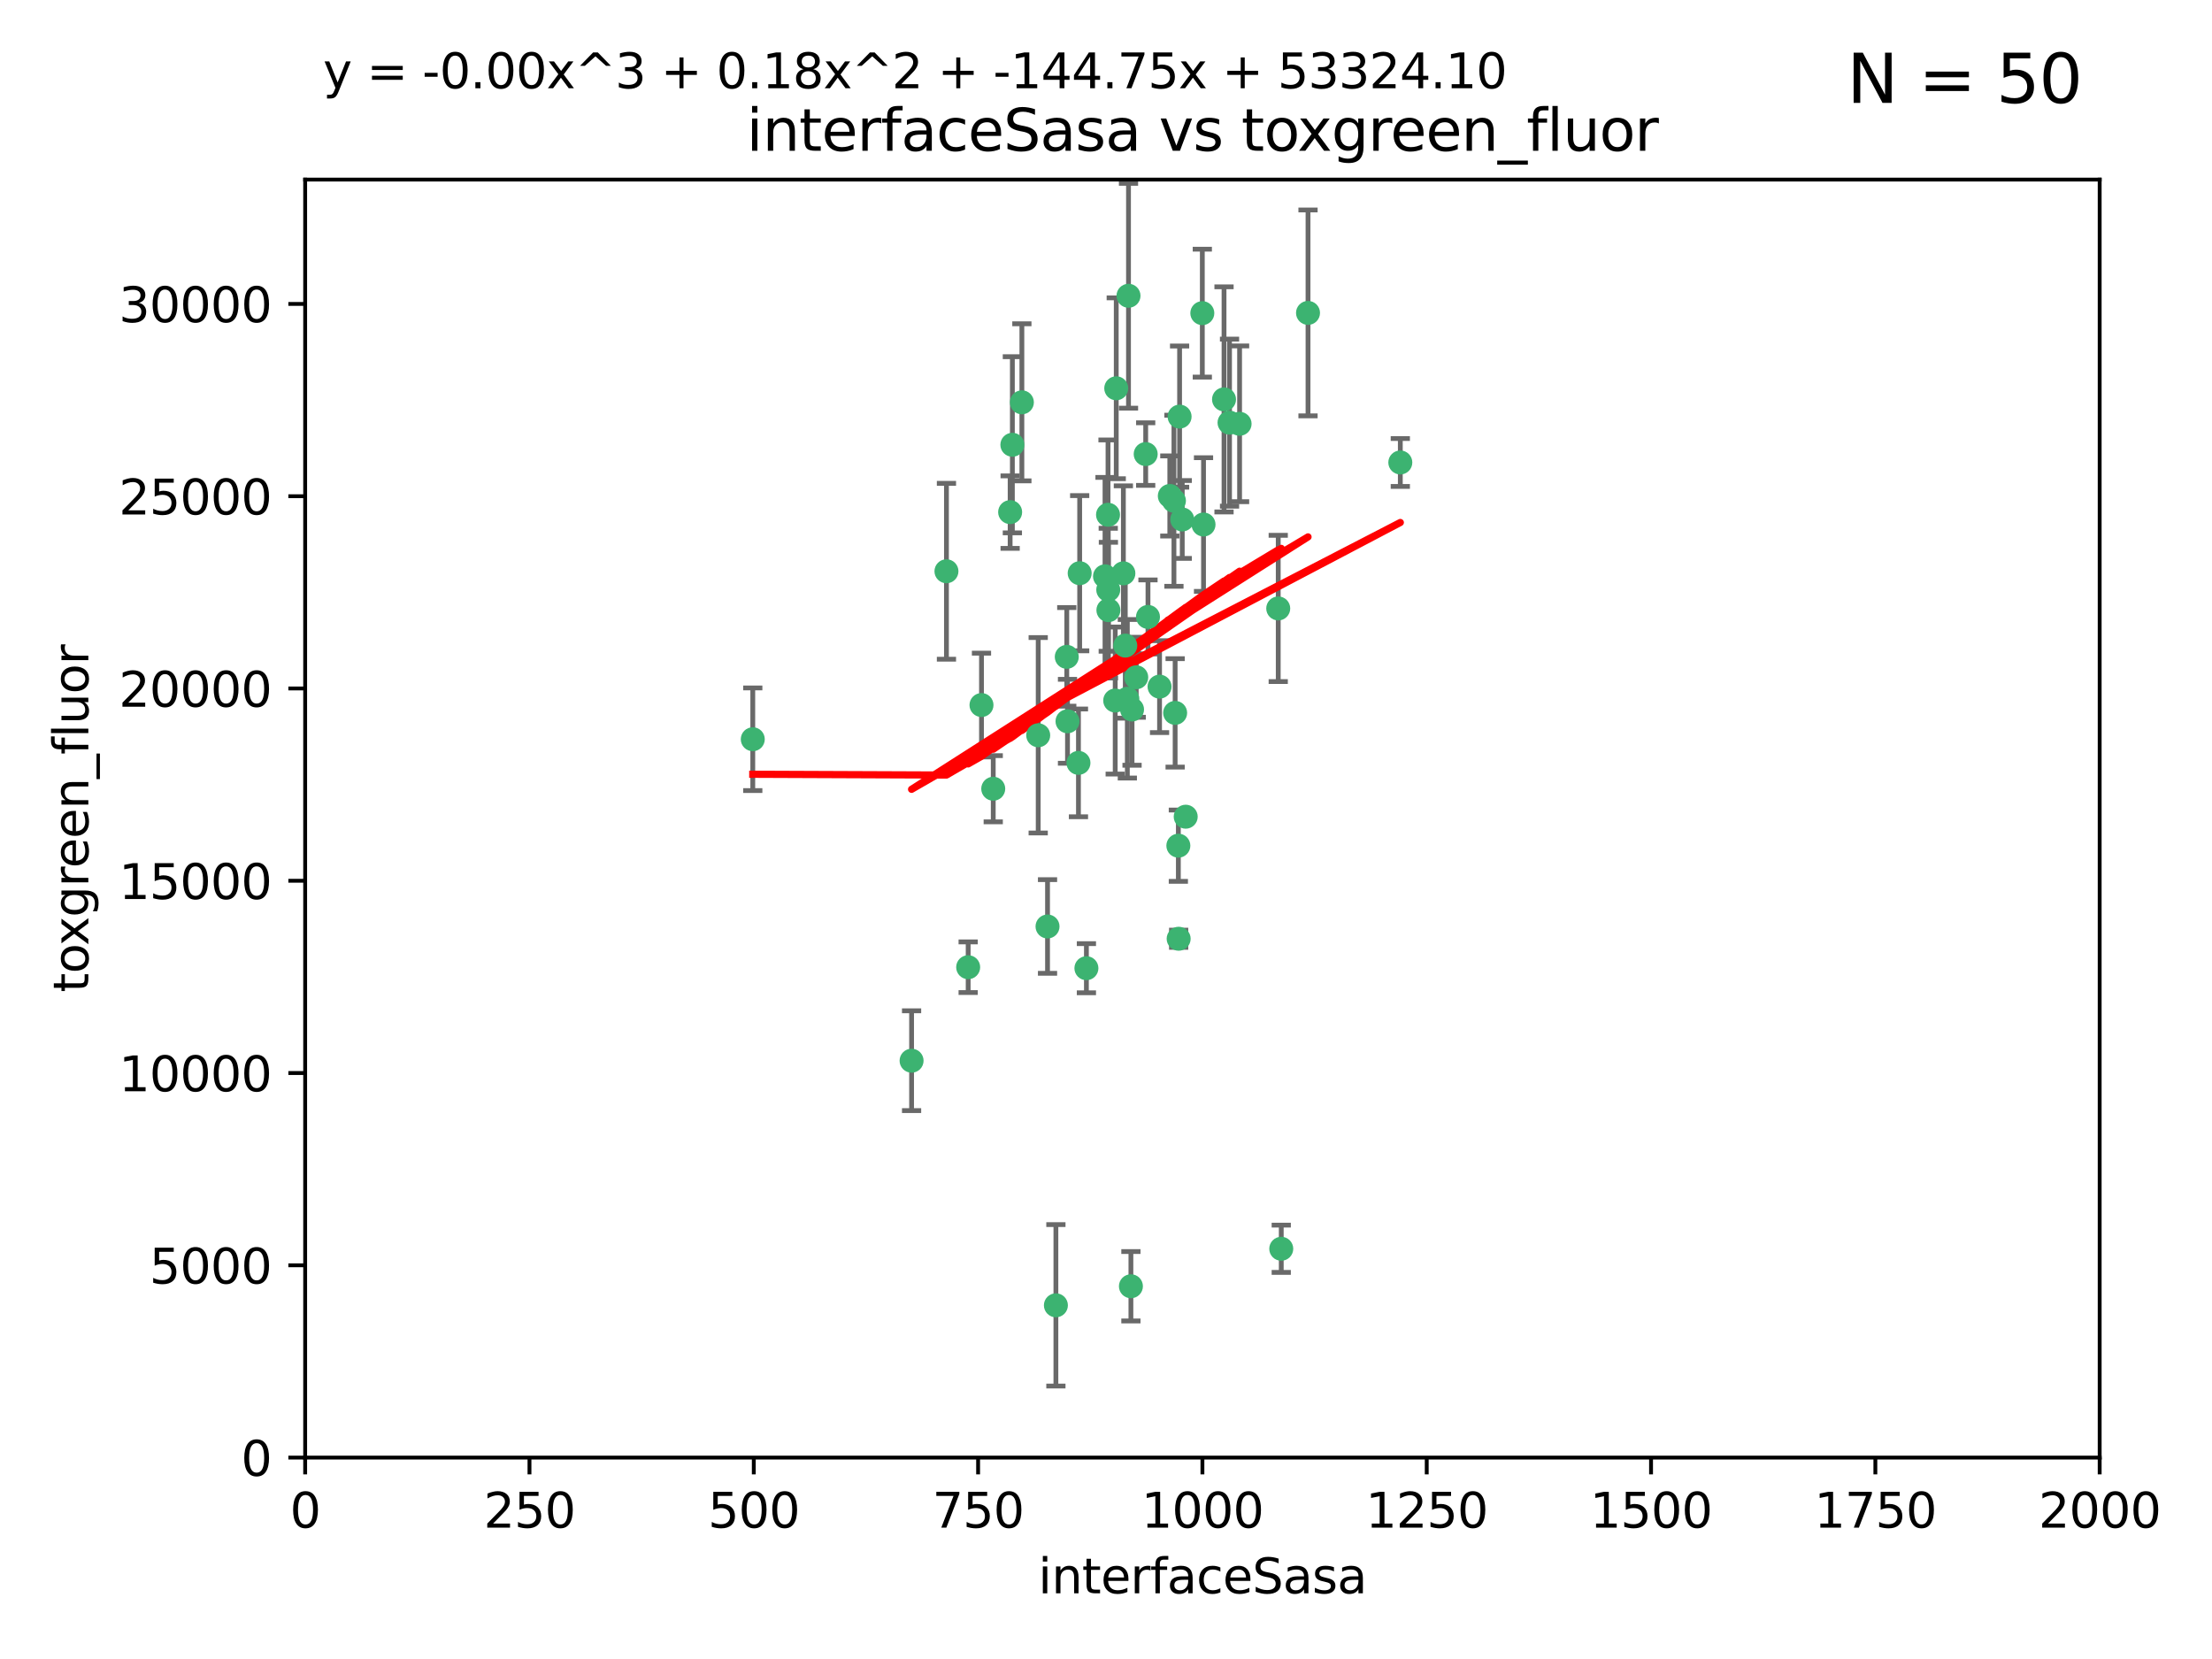 <?xml version="1.0" encoding="utf-8" standalone="no"?>
<!DOCTYPE svg PUBLIC "-//W3C//DTD SVG 1.1//EN"
  "http://www.w3.org/Graphics/SVG/1.1/DTD/svg11.dtd">
<svg xmlns:xlink="http://www.w3.org/1999/xlink" width="460.8pt" height="345.6pt" viewBox="0 0 460.8 345.6" xmlns="http://www.w3.org/2000/svg" version="1.1">
 <defs>
  <style type="text/css">*{stroke-linejoin: round; stroke-linecap: butt}</style>
 </defs>
 <g id="figure_1">
  <g id="patch_1">
   <path d="M 0 345.6 
L 460.8 345.6 
L 460.8 0 
L 0 0 
z
" style="fill: #ffffff"/>
  </g>
  <g id="axes_1">
   <g id="patch_2">
    <path d="M 63.571 303.64 
L 437.4 303.64 
L 437.4 37.411 
L 63.571 37.411 
z
" style="fill: #ffffff"/>
   </g>
   <g id="PathCollection_1">
    <defs>
     <path id="m8d2fd40082" d="M 0 1.118 
C 0.297 1.118 0.581 1 0.791 0.791 
C 1 0.581 1.118 0.297 1.118 0 
C 1.118 -0.297 1 -0.581 0.791 -0.791 
C 0.581 -1 0.297 -1.118 0 -1.118 
C -0.297 -1.118 -0.581 -1 -0.791 -0.791 
C -1 -0.581 -1.118 -0.297 -1.118 0 
C -1.118 0.297 -1 0.581 -0.791 0.791 
C -0.581 1 -0.297 1.118 0 1.118 
z
" style="stroke: #3cb371"/>
    </defs>
    <g clip-path="url(#paa246c1e38)">
     <use xlink:href="#m8d2fd40082" x="243.693" y="103.319" style="fill: #3cb371; stroke: #3cb371"/>
     <use xlink:href="#m8d2fd40082" x="272.484" y="65.184" style="fill: #3cb371; stroke: #3cb371"/>
     <use xlink:href="#m8d2fd40082" x="234.418" y="134.491" style="fill: #3cb371; stroke: #3cb371"/>
     <use xlink:href="#m8d2fd40082" x="266.28" y="126.749" style="fill: #3cb371; stroke: #3cb371"/>
     <use xlink:href="#m8d2fd40082" x="250.716" y="109.268" style="fill: #3cb371; stroke: #3cb371"/>
     <use xlink:href="#m8d2fd40082" x="254.987" y="83.201" style="fill: #3cb371; stroke: #3cb371"/>
     <use xlink:href="#m8d2fd40082" x="212.875" y="83.811" style="fill: #3cb371; stroke: #3cb371"/>
     <use xlink:href="#m8d2fd40082" x="258.229" y="88.286" style="fill: #3cb371; stroke: #3cb371"/>
     <use xlink:href="#m8d2fd40082" x="241.557" y="143.039" style="fill: #3cb371; stroke: #3cb371"/>
     <use xlink:href="#m8d2fd40082" x="230.869" y="122.859" style="fill: #3cb371; stroke: #3cb371"/>
     <use xlink:href="#m8d2fd40082" x="230.194" y="120.054" style="fill: #3cb371; stroke: #3cb371"/>
     <use xlink:href="#m8d2fd40082" x="246.284" y="108.214" style="fill: #3cb371; stroke: #3cb371"/>
     <use xlink:href="#m8d2fd40082" x="244.553" y="104.315" style="fill: #3cb371; stroke: #3cb371"/>
     <use xlink:href="#m8d2fd40082" x="235.088" y="61.614" style="fill: #3cb371; stroke: #3cb371"/>
     <use xlink:href="#m8d2fd40082" x="232.318" y="145.935" style="fill: #3cb371; stroke: #3cb371"/>
     <use xlink:href="#m8d2fd40082" x="256.134" y="88.045" style="fill: #3cb371; stroke: #3cb371"/>
     <use xlink:href="#m8d2fd40082" x="232.534" y="80.887" style="fill: #3cb371; stroke: #3cb371"/>
     <use xlink:href="#m8d2fd40082" x="234.02" y="119.44" style="fill: #3cb371; stroke: #3cb371"/>
     <use xlink:href="#m8d2fd40082" x="238.669" y="94.593" style="fill: #3cb371; stroke: #3cb371"/>
     <use xlink:href="#m8d2fd40082" x="210.43" y="106.684" style="fill: #3cb371; stroke: #3cb371"/>
     <use xlink:href="#m8d2fd40082" x="226.319" y="201.695" style="fill: #3cb371; stroke: #3cb371"/>
     <use xlink:href="#m8d2fd40082" x="245.731" y="86.787" style="fill: #3cb371; stroke: #3cb371"/>
     <use xlink:href="#m8d2fd40082" x="266.908" y="260.14" style="fill: #3cb371; stroke: #3cb371"/>
     <use xlink:href="#m8d2fd40082" x="222.381" y="150.259" style="fill: #3cb371; stroke: #3cb371"/>
     <use xlink:href="#m8d2fd40082" x="291.711" y="96.341" style="fill: #3cb371; stroke: #3cb371"/>
     <use xlink:href="#m8d2fd40082" x="224.916" y="119.409" style="fill: #3cb371; stroke: #3cb371"/>
     <use xlink:href="#m8d2fd40082" x="250.465" y="65.233" style="fill: #3cb371; stroke: #3cb371"/>
     <use xlink:href="#m8d2fd40082" x="204.462" y="146.874" style="fill: #3cb371; stroke: #3cb371"/>
     <use xlink:href="#m8d2fd40082" x="201.688" y="201.487" style="fill: #3cb371; stroke: #3cb371"/>
     <use xlink:href="#m8d2fd40082" x="222.228" y="136.835" style="fill: #3cb371; stroke: #3cb371"/>
     <use xlink:href="#m8d2fd40082" x="230.822" y="107.234" style="fill: #3cb371; stroke: #3cb371"/>
     <use xlink:href="#m8d2fd40082" x="224.662" y="158.921" style="fill: #3cb371; stroke: #3cb371"/>
     <use xlink:href="#m8d2fd40082" x="236.699" y="141.091" style="fill: #3cb371; stroke: #3cb371"/>
     <use xlink:href="#m8d2fd40082" x="230.901" y="127.107" style="fill: #3cb371; stroke: #3cb371"/>
     <use xlink:href="#m8d2fd40082" x="245.473" y="176.169" style="fill: #3cb371; stroke: #3cb371"/>
     <use xlink:href="#m8d2fd40082" x="206.91" y="164.309" style="fill: #3cb371; stroke: #3cb371"/>
     <use xlink:href="#m8d2fd40082" x="218.219" y="193.002" style="fill: #3cb371; stroke: #3cb371"/>
     <use xlink:href="#m8d2fd40082" x="235.59" y="267.951" style="fill: #3cb371; stroke: #3cb371"/>
     <use xlink:href="#m8d2fd40082" x="239.146" y="128.518" style="fill: #3cb371; stroke: #3cb371"/>
     <use xlink:href="#m8d2fd40082" x="244.803" y="148.507" style="fill: #3cb371; stroke: #3cb371"/>
     <use xlink:href="#m8d2fd40082" x="216.278" y="153.171" style="fill: #3cb371; stroke: #3cb371"/>
     <use xlink:href="#m8d2fd40082" x="245.536" y="195.558" style="fill: #3cb371; stroke: #3cb371"/>
     <use xlink:href="#m8d2fd40082" x="235.826" y="147.801" style="fill: #3cb371; stroke: #3cb371"/>
     <use xlink:href="#m8d2fd40082" x="247.005" y="170.133" style="fill: #3cb371; stroke: #3cb371"/>
     <use xlink:href="#m8d2fd40082" x="219.963" y="271.92" style="fill: #3cb371; stroke: #3cb371"/>
     <use xlink:href="#m8d2fd40082" x="189.899" y="220.964" style="fill: #3cb371; stroke: #3cb371"/>
     <use xlink:href="#m8d2fd40082" x="234.846" y="145.567" style="fill: #3cb371; stroke: #3cb371"/>
     <use xlink:href="#m8d2fd40082" x="210.895" y="92.655" style="fill: #3cb371; stroke: #3cb371"/>
     <use xlink:href="#m8d2fd40082" x="197.163" y="119.004" style="fill: #3cb371; stroke: #3cb371"/>
     <use xlink:href="#m8d2fd40082" x="156.817" y="153.996" style="fill: #3cb371; stroke: #3cb371"/>
    </g>
   </g>
   <g id="matplotlib.axis_1">
    <g id="xtick_1">
     <g id="line2d_1">
      <defs>
       <path id="m9f3595d1e2" d="M 0 0 
L 0 3.5 
" style="stroke: #000000; stroke-width: 0.8"/>
      </defs>
      <g>
       <use xlink:href="#m9f3595d1e2" x="63.571" y="303.64" style="stroke: #000000; stroke-width: 0.8"/>
      </g>
     </g>
     <g id="text_1">
      <!-- 0 -->
      <g transform="translate(60.39 318.238)scale(0.1 -0.1)">
       <defs>
        <path id="DejaVuSans-30" d="M 2034 4250 
Q 1547 4250 1301 3770 
Q 1056 3291 1056 2328 
Q 1056 1369 1301 889 
Q 1547 409 2034 409 
Q 2525 409 2770 889 
Q 3016 1369 3016 2328 
Q 3016 3291 2770 3770 
Q 2525 4250 2034 4250 
z
M 2034 4750 
Q 2819 4750 3233 4129 
Q 3647 3509 3647 2328 
Q 3647 1150 3233 529 
Q 2819 -91 2034 -91 
Q 1250 -91 836 529 
Q 422 1150 422 2328 
Q 422 3509 836 4129 
Q 1250 4750 2034 4750 
z
" transform="scale(0.016)"/>
       </defs>
       <use xlink:href="#DejaVuSans-30"/>
      </g>
     </g>
    </g>
    <g id="xtick_2">
     <g id="line2d_2">
      <g>
       <use xlink:href="#m9f3595d1e2" x="110.3" y="303.64" style="stroke: #000000; stroke-width: 0.8"/>
      </g>
     </g>
     <g id="text_2">
      <!-- 250 -->
      <g transform="translate(100.756 318.238)scale(0.1 -0.1)">
       <defs>
        <path id="DejaVuSans-32" d="M 1228 531 
L 3431 531 
L 3431 0 
L 469 0 
L 469 531 
Q 828 903 1448 1529 
Q 2069 2156 2228 2338 
Q 2531 2678 2651 2914 
Q 2772 3150 2772 3378 
Q 2772 3750 2511 3984 
Q 2250 4219 1831 4219 
Q 1534 4219 1204 4116 
Q 875 4013 500 3803 
L 500 4441 
Q 881 4594 1212 4672 
Q 1544 4750 1819 4750 
Q 2544 4750 2975 4387 
Q 3406 4025 3406 3419 
Q 3406 3131 3298 2873 
Q 3191 2616 2906 2266 
Q 2828 2175 2409 1742 
Q 1991 1309 1228 531 
z
" transform="scale(0.016)"/>
        <path id="DejaVuSans-35" d="M 691 4666 
L 3169 4666 
L 3169 4134 
L 1269 4134 
L 1269 2991 
Q 1406 3038 1543 3061 
Q 1681 3084 1819 3084 
Q 2600 3084 3056 2656 
Q 3513 2228 3513 1497 
Q 3513 744 3044 326 
Q 2575 -91 1722 -91 
Q 1428 -91 1123 -41 
Q 819 9 494 109 
L 494 744 
Q 775 591 1075 516 
Q 1375 441 1709 441 
Q 2250 441 2565 725 
Q 2881 1009 2881 1497 
Q 2881 1984 2565 2268 
Q 2250 2553 1709 2553 
Q 1456 2553 1204 2497 
Q 953 2441 691 2322 
L 691 4666 
z
" transform="scale(0.016)"/>
       </defs>
       <use xlink:href="#DejaVuSans-32"/>
       <use xlink:href="#DejaVuSans-35" x="63.623"/>
       <use xlink:href="#DejaVuSans-30" x="127.246"/>
      </g>
     </g>
    </g>
    <g id="xtick_3">
     <g id="line2d_3">
      <g>
       <use xlink:href="#m9f3595d1e2" x="157.028" y="303.64" style="stroke: #000000; stroke-width: 0.8"/>
      </g>
     </g>
     <g id="text_3">
      <!-- 500 -->
      <g transform="translate(147.485 318.238)scale(0.1 -0.1)">
       <use xlink:href="#DejaVuSans-35"/>
       <use xlink:href="#DejaVuSans-30" x="63.623"/>
       <use xlink:href="#DejaVuSans-30" x="127.246"/>
      </g>
     </g>
    </g>
    <g id="xtick_4">
     <g id="line2d_4">
      <g>
       <use xlink:href="#m9f3595d1e2" x="203.757" y="303.64" style="stroke: #000000; stroke-width: 0.8"/>
      </g>
     </g>
     <g id="text_4">
      <!-- 750 -->
      <g transform="translate(194.213 318.238)scale(0.1 -0.1)">
       <defs>
        <path id="DejaVuSans-37" d="M 525 4666 
L 3525 4666 
L 3525 4397 
L 1831 0 
L 1172 0 
L 2766 4134 
L 525 4134 
L 525 4666 
z
" transform="scale(0.016)"/>
       </defs>
       <use xlink:href="#DejaVuSans-37"/>
       <use xlink:href="#DejaVuSans-35" x="63.623"/>
       <use xlink:href="#DejaVuSans-30" x="127.246"/>
      </g>
     </g>
    </g>
    <g id="xtick_5">
     <g id="line2d_5">
      <g>
       <use xlink:href="#m9f3595d1e2" x="250.486" y="303.64" style="stroke: #000000; stroke-width: 0.8"/>
      </g>
     </g>
     <g id="text_5">
      <!-- 1000 -->
      <g transform="translate(237.761 318.238)scale(0.1 -0.1)">
       <defs>
        <path id="DejaVuSans-31" d="M 794 531 
L 1825 531 
L 1825 4091 
L 703 3866 
L 703 4441 
L 1819 4666 
L 2450 4666 
L 2450 531 
L 3481 531 
L 3481 0 
L 794 0 
L 794 531 
z
" transform="scale(0.016)"/>
       </defs>
       <use xlink:href="#DejaVuSans-31"/>
       <use xlink:href="#DejaVuSans-30" x="63.623"/>
       <use xlink:href="#DejaVuSans-30" x="127.246"/>
       <use xlink:href="#DejaVuSans-30" x="190.869"/>
      </g>
     </g>
    </g>
    <g id="xtick_6">
     <g id="line2d_6">
      <g>
       <use xlink:href="#m9f3595d1e2" x="297.214" y="303.64" style="stroke: #000000; stroke-width: 0.8"/>
      </g>
     </g>
     <g id="text_6">
      <!-- 1250 -->
      <g transform="translate(284.489 318.238)scale(0.1 -0.1)">
       <use xlink:href="#DejaVuSans-31"/>
       <use xlink:href="#DejaVuSans-32" x="63.623"/>
       <use xlink:href="#DejaVuSans-35" x="127.246"/>
       <use xlink:href="#DejaVuSans-30" x="190.869"/>
      </g>
     </g>
    </g>
    <g id="xtick_7">
     <g id="line2d_7">
      <g>
       <use xlink:href="#m9f3595d1e2" x="343.943" y="303.64" style="stroke: #000000; stroke-width: 0.8"/>
      </g>
     </g>
     <g id="text_7">
      <!-- 1500 -->
      <g transform="translate(331.218 318.238)scale(0.1 -0.1)">
       <use xlink:href="#DejaVuSans-31"/>
       <use xlink:href="#DejaVuSans-35" x="63.623"/>
       <use xlink:href="#DejaVuSans-30" x="127.246"/>
       <use xlink:href="#DejaVuSans-30" x="190.869"/>
      </g>
     </g>
    </g>
    <g id="xtick_8">
     <g id="line2d_8">
      <g>
       <use xlink:href="#m9f3595d1e2" x="390.671" y="303.64" style="stroke: #000000; stroke-width: 0.8"/>
      </g>
     </g>
     <g id="text_8">
      <!-- 1750 -->
      <g transform="translate(377.946 318.238)scale(0.1 -0.1)">
       <use xlink:href="#DejaVuSans-31"/>
       <use xlink:href="#DejaVuSans-37" x="63.623"/>
       <use xlink:href="#DejaVuSans-35" x="127.246"/>
       <use xlink:href="#DejaVuSans-30" x="190.869"/>
      </g>
     </g>
    </g>
    <g id="xtick_9">
     <g id="line2d_9">
      <g>
       <use xlink:href="#m9f3595d1e2" x="437.4" y="303.64" style="stroke: #000000; stroke-width: 0.8"/>
      </g>
     </g>
     <g id="text_9">
      <!-- 2000 -->
      <g transform="translate(424.675 318.238)scale(0.1 -0.1)">
       <use xlink:href="#DejaVuSans-32"/>
       <use xlink:href="#DejaVuSans-30" x="63.623"/>
       <use xlink:href="#DejaVuSans-30" x="127.246"/>
       <use xlink:href="#DejaVuSans-30" x="190.869"/>
      </g>
     </g>
    </g>
    <g id="text_10">
     <!-- interfaceSasa -->
     <g transform="translate(216.279 331.917)scale(0.1 -0.1)">
      <defs>
       <path id="DejaVuSans-69" d="M 603 3500 
L 1178 3500 
L 1178 0 
L 603 0 
L 603 3500 
z
M 603 4863 
L 1178 4863 
L 1178 4134 
L 603 4134 
L 603 4863 
z
" transform="scale(0.016)"/>
       <path id="DejaVuSans-6e" d="M 3513 2113 
L 3513 0 
L 2938 0 
L 2938 2094 
Q 2938 2591 2744 2837 
Q 2550 3084 2163 3084 
Q 1697 3084 1428 2787 
Q 1159 2491 1159 1978 
L 1159 0 
L 581 0 
L 581 3500 
L 1159 3500 
L 1159 2956 
Q 1366 3272 1645 3428 
Q 1925 3584 2291 3584 
Q 2894 3584 3203 3211 
Q 3513 2838 3513 2113 
z
" transform="scale(0.016)"/>
       <path id="DejaVuSans-74" d="M 1172 4494 
L 1172 3500 
L 2356 3500 
L 2356 3053 
L 1172 3053 
L 1172 1153 
Q 1172 725 1289 603 
Q 1406 481 1766 481 
L 2356 481 
L 2356 0 
L 1766 0 
Q 1100 0 847 248 
Q 594 497 594 1153 
L 594 3053 
L 172 3053 
L 172 3500 
L 594 3500 
L 594 4494 
L 1172 4494 
z
" transform="scale(0.016)"/>
       <path id="DejaVuSans-65" d="M 3597 1894 
L 3597 1613 
L 953 1613 
Q 991 1019 1311 708 
Q 1631 397 2203 397 
Q 2534 397 2845 478 
Q 3156 559 3463 722 
L 3463 178 
Q 3153 47 2828 -22 
Q 2503 -91 2169 -91 
Q 1331 -91 842 396 
Q 353 884 353 1716 
Q 353 2575 817 3079 
Q 1281 3584 2069 3584 
Q 2775 3584 3186 3129 
Q 3597 2675 3597 1894 
z
M 3022 2063 
Q 3016 2534 2758 2815 
Q 2500 3097 2075 3097 
Q 1594 3097 1305 2825 
Q 1016 2553 972 2059 
L 3022 2063 
z
" transform="scale(0.016)"/>
       <path id="DejaVuSans-72" d="M 2631 2963 
Q 2534 3019 2420 3045 
Q 2306 3072 2169 3072 
Q 1681 3072 1420 2755 
Q 1159 2438 1159 1844 
L 1159 0 
L 581 0 
L 581 3500 
L 1159 3500 
L 1159 2956 
Q 1341 3275 1631 3429 
Q 1922 3584 2338 3584 
Q 2397 3584 2469 3576 
Q 2541 3569 2628 3553 
L 2631 2963 
z
" transform="scale(0.016)"/>
       <path id="DejaVuSans-66" d="M 2375 4863 
L 2375 4384 
L 1825 4384 
Q 1516 4384 1395 4259 
Q 1275 4134 1275 3809 
L 1275 3500 
L 2222 3500 
L 2222 3053 
L 1275 3053 
L 1275 0 
L 697 0 
L 697 3053 
L 147 3053 
L 147 3500 
L 697 3500 
L 697 3744 
Q 697 4328 969 4595 
Q 1241 4863 1831 4863 
L 2375 4863 
z
" transform="scale(0.016)"/>
       <path id="DejaVuSans-61" d="M 2194 1759 
Q 1497 1759 1228 1600 
Q 959 1441 959 1056 
Q 959 750 1161 570 
Q 1363 391 1709 391 
Q 2188 391 2477 730 
Q 2766 1069 2766 1631 
L 2766 1759 
L 2194 1759 
z
M 3341 1997 
L 3341 0 
L 2766 0 
L 2766 531 
Q 2569 213 2275 61 
Q 1981 -91 1556 -91 
Q 1019 -91 701 211 
Q 384 513 384 1019 
Q 384 1609 779 1909 
Q 1175 2209 1959 2209 
L 2766 2209 
L 2766 2266 
Q 2766 2663 2505 2880 
Q 2244 3097 1772 3097 
Q 1472 3097 1187 3025 
Q 903 2953 641 2809 
L 641 3341 
Q 956 3463 1253 3523 
Q 1550 3584 1831 3584 
Q 2591 3584 2966 3190 
Q 3341 2797 3341 1997 
z
" transform="scale(0.016)"/>
       <path id="DejaVuSans-63" d="M 3122 3366 
L 3122 2828 
Q 2878 2963 2633 3030 
Q 2388 3097 2138 3097 
Q 1578 3097 1268 2742 
Q 959 2388 959 1747 
Q 959 1106 1268 751 
Q 1578 397 2138 397 
Q 2388 397 2633 464 
Q 2878 531 3122 666 
L 3122 134 
Q 2881 22 2623 -34 
Q 2366 -91 2075 -91 
Q 1284 -91 818 406 
Q 353 903 353 1747 
Q 353 2603 823 3093 
Q 1294 3584 2113 3584 
Q 2378 3584 2631 3529 
Q 2884 3475 3122 3366 
z
" transform="scale(0.016)"/>
       <path id="DejaVuSans-53" d="M 3425 4513 
L 3425 3897 
Q 3066 4069 2747 4153 
Q 2428 4238 2131 4238 
Q 1616 4238 1336 4038 
Q 1056 3838 1056 3469 
Q 1056 3159 1242 3001 
Q 1428 2844 1947 2747 
L 2328 2669 
Q 3034 2534 3370 2195 
Q 3706 1856 3706 1288 
Q 3706 609 3251 259 
Q 2797 -91 1919 -91 
Q 1588 -91 1214 -16 
Q 841 59 441 206 
L 441 856 
Q 825 641 1194 531 
Q 1563 422 1919 422 
Q 2459 422 2753 634 
Q 3047 847 3047 1241 
Q 3047 1584 2836 1778 
Q 2625 1972 2144 2069 
L 1759 2144 
Q 1053 2284 737 2584 
Q 422 2884 422 3419 
Q 422 4038 858 4394 
Q 1294 4750 2059 4750 
Q 2388 4750 2728 4690 
Q 3069 4631 3425 4513 
z
" transform="scale(0.016)"/>
       <path id="DejaVuSans-73" d="M 2834 3397 
L 2834 2853 
Q 2591 2978 2328 3040 
Q 2066 3103 1784 3103 
Q 1356 3103 1142 2972 
Q 928 2841 928 2578 
Q 928 2378 1081 2264 
Q 1234 2150 1697 2047 
L 1894 2003 
Q 2506 1872 2764 1633 
Q 3022 1394 3022 966 
Q 3022 478 2636 193 
Q 2250 -91 1575 -91 
Q 1294 -91 989 -36 
Q 684 19 347 128 
L 347 722 
Q 666 556 975 473 
Q 1284 391 1588 391 
Q 1994 391 2212 530 
Q 2431 669 2431 922 
Q 2431 1156 2273 1281 
Q 2116 1406 1581 1522 
L 1381 1569 
Q 847 1681 609 1914 
Q 372 2147 372 2553 
Q 372 3047 722 3315 
Q 1072 3584 1716 3584 
Q 2034 3584 2315 3537 
Q 2597 3491 2834 3397 
z
" transform="scale(0.016)"/>
      </defs>
      <use xlink:href="#DejaVuSans-69"/>
      <use xlink:href="#DejaVuSans-6e" x="27.783"/>
      <use xlink:href="#DejaVuSans-74" x="91.162"/>
      <use xlink:href="#DejaVuSans-65" x="130.371"/>
      <use xlink:href="#DejaVuSans-72" x="191.895"/>
      <use xlink:href="#DejaVuSans-66" x="233.008"/>
      <use xlink:href="#DejaVuSans-61" x="268.213"/>
      <use xlink:href="#DejaVuSans-63" x="329.492"/>
      <use xlink:href="#DejaVuSans-65" x="384.473"/>
      <use xlink:href="#DejaVuSans-53" x="445.996"/>
      <use xlink:href="#DejaVuSans-61" x="509.473"/>
      <use xlink:href="#DejaVuSans-73" x="570.752"/>
      <use xlink:href="#DejaVuSans-61" x="622.852"/>
     </g>
    </g>
   </g>
   <g id="matplotlib.axis_2">
    <g id="ytick_1">
     <g id="line2d_10">
      <defs>
       <path id="m0b1f86632e" d="M 0 0 
L -3.5 0 
" style="stroke: #000000; stroke-width: 0.8"/>
      </defs>
      <g>
       <use xlink:href="#m0b1f86632e" x="63.571" y="303.64" style="stroke: #000000; stroke-width: 0.8"/>
      </g>
     </g>
     <g id="text_11">
      <!-- 0 -->
      <g transform="translate(50.209 307.439)scale(0.1 -0.1)">
       <use xlink:href="#DejaVuSans-30"/>
      </g>
     </g>
    </g>
    <g id="ytick_2">
     <g id="line2d_11">
      <g>
       <use xlink:href="#m0b1f86632e" x="63.571" y="263.586" style="stroke: #000000; stroke-width: 0.8"/>
      </g>
     </g>
     <g id="text_12">
      <!-- 5000 -->
      <g transform="translate(31.121 267.385)scale(0.1 -0.1)">
       <use xlink:href="#DejaVuSans-35"/>
       <use xlink:href="#DejaVuSans-30" x="63.623"/>
       <use xlink:href="#DejaVuSans-30" x="127.246"/>
       <use xlink:href="#DejaVuSans-30" x="190.869"/>
      </g>
     </g>
    </g>
    <g id="ytick_3">
     <g id="line2d_12">
      <g>
       <use xlink:href="#m0b1f86632e" x="63.571" y="223.532" style="stroke: #000000; stroke-width: 0.8"/>
      </g>
     </g>
     <g id="text_13">
      <!-- 10000 -->
      <g transform="translate(24.759 227.331)scale(0.1 -0.1)">
       <use xlink:href="#DejaVuSans-31"/>
       <use xlink:href="#DejaVuSans-30" x="63.623"/>
       <use xlink:href="#DejaVuSans-30" x="127.246"/>
       <use xlink:href="#DejaVuSans-30" x="190.869"/>
       <use xlink:href="#DejaVuSans-30" x="254.492"/>
      </g>
     </g>
    </g>
    <g id="ytick_4">
     <g id="line2d_13">
      <g>
       <use xlink:href="#m0b1f86632e" x="63.571" y="183.478" style="stroke: #000000; stroke-width: 0.8"/>
      </g>
     </g>
     <g id="text_14">
      <!-- 15000 -->
      <g transform="translate(24.759 187.278)scale(0.1 -0.1)">
       <use xlink:href="#DejaVuSans-31"/>
       <use xlink:href="#DejaVuSans-35" x="63.623"/>
       <use xlink:href="#DejaVuSans-30" x="127.246"/>
       <use xlink:href="#DejaVuSans-30" x="190.869"/>
       <use xlink:href="#DejaVuSans-30" x="254.492"/>
      </g>
     </g>
    </g>
    <g id="ytick_5">
     <g id="line2d_14">
      <g>
       <use xlink:href="#m0b1f86632e" x="63.571" y="143.424" style="stroke: #000000; stroke-width: 0.8"/>
      </g>
     </g>
     <g id="text_15">
      <!-- 20000 -->
      <g transform="translate(24.759 147.224)scale(0.1 -0.1)">
       <use xlink:href="#DejaVuSans-32"/>
       <use xlink:href="#DejaVuSans-30" x="63.623"/>
       <use xlink:href="#DejaVuSans-30" x="127.246"/>
       <use xlink:href="#DejaVuSans-30" x="190.869"/>
       <use xlink:href="#DejaVuSans-30" x="254.492"/>
      </g>
     </g>
    </g>
    <g id="ytick_6">
     <g id="line2d_15">
      <g>
       <use xlink:href="#m0b1f86632e" x="63.571" y="103.371" style="stroke: #000000; stroke-width: 0.8"/>
      </g>
     </g>
     <g id="text_16">
      <!-- 25000 -->
      <g transform="translate(24.759 107.17)scale(0.1 -0.1)">
       <use xlink:href="#DejaVuSans-32"/>
       <use xlink:href="#DejaVuSans-35" x="63.623"/>
       <use xlink:href="#DejaVuSans-30" x="127.246"/>
       <use xlink:href="#DejaVuSans-30" x="190.869"/>
       <use xlink:href="#DejaVuSans-30" x="254.492"/>
      </g>
     </g>
    </g>
    <g id="ytick_7">
     <g id="line2d_16">
      <g>
       <use xlink:href="#m0b1f86632e" x="63.571" y="63.317" style="stroke: #000000; stroke-width: 0.8"/>
      </g>
     </g>
     <g id="text_17">
      <!-- 30000 -->
      <g transform="translate(24.759 67.116)scale(0.1 -0.1)">
       <defs>
        <path id="DejaVuSans-33" d="M 2597 2516 
Q 3050 2419 3304 2112 
Q 3559 1806 3559 1356 
Q 3559 666 3084 287 
Q 2609 -91 1734 -91 
Q 1441 -91 1130 -33 
Q 819 25 488 141 
L 488 750 
Q 750 597 1062 519 
Q 1375 441 1716 441 
Q 2309 441 2620 675 
Q 2931 909 2931 1356 
Q 2931 1769 2642 2001 
Q 2353 2234 1838 2234 
L 1294 2234 
L 1294 2753 
L 1863 2753 
Q 2328 2753 2575 2939 
Q 2822 3125 2822 3475 
Q 2822 3834 2567 4026 
Q 2313 4219 1838 4219 
Q 1578 4219 1281 4162 
Q 984 4106 628 3988 
L 628 4550 
Q 988 4650 1302 4700 
Q 1616 4750 1894 4750 
Q 2613 4750 3031 4423 
Q 3450 4097 3450 3541 
Q 3450 3153 3228 2886 
Q 3006 2619 2597 2516 
z
" transform="scale(0.016)"/>
       </defs>
       <use xlink:href="#DejaVuSans-33"/>
       <use xlink:href="#DejaVuSans-30" x="63.623"/>
       <use xlink:href="#DejaVuSans-30" x="127.246"/>
       <use xlink:href="#DejaVuSans-30" x="190.869"/>
       <use xlink:href="#DejaVuSans-30" x="254.492"/>
      </g>
     </g>
    </g>
    <g id="text_18">
     <!-- toxgreen_fluor -->
     <g transform="translate(18.401 206.72)rotate(-90)scale(0.1 -0.1)">
      <defs>
       <path id="DejaVuSans-6f" d="M 1959 3097 
Q 1497 3097 1228 2736 
Q 959 2375 959 1747 
Q 959 1119 1226 758 
Q 1494 397 1959 397 
Q 2419 397 2687 759 
Q 2956 1122 2956 1747 
Q 2956 2369 2687 2733 
Q 2419 3097 1959 3097 
z
M 1959 3584 
Q 2709 3584 3137 3096 
Q 3566 2609 3566 1747 
Q 3566 888 3137 398 
Q 2709 -91 1959 -91 
Q 1206 -91 779 398 
Q 353 888 353 1747 
Q 353 2609 779 3096 
Q 1206 3584 1959 3584 
z
" transform="scale(0.016)"/>
       <path id="DejaVuSans-78" d="M 3513 3500 
L 2247 1797 
L 3578 0 
L 2900 0 
L 1881 1375 
L 863 0 
L 184 0 
L 1544 1831 
L 300 3500 
L 978 3500 
L 1906 2253 
L 2834 3500 
L 3513 3500 
z
" transform="scale(0.016)"/>
       <path id="DejaVuSans-67" d="M 2906 1791 
Q 2906 2416 2648 2759 
Q 2391 3103 1925 3103 
Q 1463 3103 1205 2759 
Q 947 2416 947 1791 
Q 947 1169 1205 825 
Q 1463 481 1925 481 
Q 2391 481 2648 825 
Q 2906 1169 2906 1791 
z
M 3481 434 
Q 3481 -459 3084 -895 
Q 2688 -1331 1869 -1331 
Q 1566 -1331 1297 -1286 
Q 1028 -1241 775 -1147 
L 775 -588 
Q 1028 -725 1275 -790 
Q 1522 -856 1778 -856 
Q 2344 -856 2625 -561 
Q 2906 -266 2906 331 
L 2906 616 
Q 2728 306 2450 153 
Q 2172 0 1784 0 
Q 1141 0 747 490 
Q 353 981 353 1791 
Q 353 2603 747 3093 
Q 1141 3584 1784 3584 
Q 2172 3584 2450 3431 
Q 2728 3278 2906 2969 
L 2906 3500 
L 3481 3500 
L 3481 434 
z
" transform="scale(0.016)"/>
       <path id="DejaVuSans-5f" d="M 3263 -1063 
L 3263 -1509 
L -63 -1509 
L -63 -1063 
L 3263 -1063 
z
" transform="scale(0.016)"/>
       <path id="DejaVuSans-6c" d="M 603 4863 
L 1178 4863 
L 1178 0 
L 603 0 
L 603 4863 
z
" transform="scale(0.016)"/>
       <path id="DejaVuSans-75" d="M 544 1381 
L 544 3500 
L 1119 3500 
L 1119 1403 
Q 1119 906 1312 657 
Q 1506 409 1894 409 
Q 2359 409 2629 706 
Q 2900 1003 2900 1516 
L 2900 3500 
L 3475 3500 
L 3475 0 
L 2900 0 
L 2900 538 
Q 2691 219 2414 64 
Q 2138 -91 1772 -91 
Q 1169 -91 856 284 
Q 544 659 544 1381 
z
M 1991 3584 
L 1991 3584 
z
" transform="scale(0.016)"/>
      </defs>
      <use xlink:href="#DejaVuSans-74"/>
      <use xlink:href="#DejaVuSans-6f" x="39.209"/>
      <use xlink:href="#DejaVuSans-78" x="97.266"/>
      <use xlink:href="#DejaVuSans-67" x="156.445"/>
      <use xlink:href="#DejaVuSans-72" x="219.922"/>
      <use xlink:href="#DejaVuSans-65" x="258.785"/>
      <use xlink:href="#DejaVuSans-65" x="320.309"/>
      <use xlink:href="#DejaVuSans-6e" x="381.832"/>
      <use xlink:href="#DejaVuSans-5f" x="445.211"/>
      <use xlink:href="#DejaVuSans-66" x="495.211"/>
      <use xlink:href="#DejaVuSans-6c" x="530.416"/>
      <use xlink:href="#DejaVuSans-75" x="558.199"/>
      <use xlink:href="#DejaVuSans-6f" x="621.578"/>
      <use xlink:href="#DejaVuSans-72" x="682.76"/>
     </g>
    </g>
   </g>
   <g id="LineCollection_1">
    <path d="M 243.693 111.662 
L 243.693 94.976 
" clip-path="url(#paa246c1e38)" style="fill: none; stroke: #696969"/>
    <path d="M 272.484 86.629 
L 272.484 43.739 
" clip-path="url(#paa246c1e38)" style="fill: none; stroke: #696969"/>
    <path d="M 234.418 149.606 
L 234.418 119.375 
" clip-path="url(#paa246c1e38)" style="fill: none; stroke: #696969"/>
    <path d="M 266.28 141.983 
L 266.28 111.515 
" clip-path="url(#paa246c1e38)" style="fill: none; stroke: #696969"/>
    <path d="M 250.716 123.191 
L 250.716 95.346 
" clip-path="url(#paa246c1e38)" style="fill: none; stroke: #696969"/>
    <path d="M 254.987 106.648 
L 254.987 59.753 
" clip-path="url(#paa246c1e38)" style="fill: none; stroke: #696969"/>
    <path d="M 212.875 100.173 
L 212.875 67.45 
" clip-path="url(#paa246c1e38)" style="fill: none; stroke: #696969"/>
    <path d="M 258.229 104.51 
L 258.229 72.063 
" clip-path="url(#paa246c1e38)" style="fill: none; stroke: #696969"/>
    <path d="M 241.557 152.61 
L 241.557 133.468 
" clip-path="url(#paa246c1e38)" style="fill: none; stroke: #696969"/>
    <path d="M 230.869 135.667 
L 230.869 110.051 
" clip-path="url(#paa246c1e38)" style="fill: none; stroke: #696969"/>
    <path d="M 230.194 140.659 
L 230.194 99.45 
" clip-path="url(#paa246c1e38)" style="fill: none; stroke: #696969"/>
    <path d="M 246.284 116.326 
L 246.284 100.101 
" clip-path="url(#paa246c1e38)" style="fill: none; stroke: #696969"/>
    <path d="M 244.553 122.133 
L 244.553 86.497 
" clip-path="url(#paa246c1e38)" style="fill: none; stroke: #696969"/>
    <path d="M 235.088 85.029 
L 235.088 38.199 
" clip-path="url(#paa246c1e38)" style="fill: none; stroke: #696969"/>
    <path d="M 232.318 161.248 
L 232.318 130.622 
" clip-path="url(#paa246c1e38)" style="fill: none; stroke: #696969"/>
    <path d="M 256.134 105.444 
L 256.134 70.646 
" clip-path="url(#paa246c1e38)" style="fill: none; stroke: #696969"/>
    <path d="M 232.534 99.727 
L 232.534 62.047 
" clip-path="url(#paa246c1e38)" style="fill: none; stroke: #696969"/>
    <path d="M 234.02 137.675 
L 234.02 101.206 
" clip-path="url(#paa246c1e38)" style="fill: none; stroke: #696969"/>
    <path d="M 238.669 101.108 
L 238.669 88.078 
" clip-path="url(#paa246c1e38)" style="fill: none; stroke: #696969"/>
    <path d="M 210.43 114.235 
L 210.43 99.134 
" clip-path="url(#paa246c1e38)" style="fill: none; stroke: #696969"/>
    <path d="M 226.319 206.809 
L 226.319 196.58 
" clip-path="url(#paa246c1e38)" style="fill: none; stroke: #696969"/>
    <path d="M 245.731 101.495 
L 245.731 72.08 
" clip-path="url(#paa246c1e38)" style="fill: none; stroke: #696969"/>
    <path d="M 266.908 265.065 
L 266.908 255.214 
" clip-path="url(#paa246c1e38)" style="fill: none; stroke: #696969"/>
    <path d="M 222.381 159.003 
L 222.381 141.514 
" clip-path="url(#paa246c1e38)" style="fill: none; stroke: #696969"/>
    <path d="M 291.711 101.329 
L 291.711 91.353 
" clip-path="url(#paa246c1e38)" style="fill: none; stroke: #696969"/>
    <path d="M 224.916 135.574 
L 224.916 103.243 
" clip-path="url(#paa246c1e38)" style="fill: none; stroke: #696969"/>
    <path d="M 250.465 78.556 
L 250.465 51.911 
" clip-path="url(#paa246c1e38)" style="fill: none; stroke: #696969"/>
    <path d="M 204.462 157.684 
L 204.462 136.065 
" clip-path="url(#paa246c1e38)" style="fill: none; stroke: #696969"/>
    <path d="M 201.688 206.761 
L 201.688 196.213 
" clip-path="url(#paa246c1e38)" style="fill: none; stroke: #696969"/>
    <path d="M 222.228 147.104 
L 222.228 126.566 
" clip-path="url(#paa246c1e38)" style="fill: none; stroke: #696969"/>
    <path d="M 230.822 122.819 
L 230.822 91.649 
" clip-path="url(#paa246c1e38)" style="fill: none; stroke: #696969"/>
    <path d="M 224.662 170.147 
L 224.662 147.694 
" clip-path="url(#paa246c1e38)" style="fill: none; stroke: #696969"/>
    <path d="M 236.699 149.421 
L 236.699 132.76 
" clip-path="url(#paa246c1e38)" style="fill: none; stroke: #696969"/>
    <path d="M 230.901 141.248 
L 230.901 112.967 
" clip-path="url(#paa246c1e38)" style="fill: none; stroke: #696969"/>
    <path d="M 245.473 183.597 
L 245.473 168.741 
" clip-path="url(#paa246c1e38)" style="fill: none; stroke: #696969"/>
    <path d="M 206.91 171.2 
L 206.91 157.418 
" clip-path="url(#paa246c1e38)" style="fill: none; stroke: #696969"/>
    <path d="M 218.219 202.754 
L 218.219 183.249 
" clip-path="url(#paa246c1e38)" style="fill: none; stroke: #696969"/>
    <path d="M 235.59 275.179 
L 235.59 260.723 
" clip-path="url(#paa246c1e38)" style="fill: none; stroke: #696969"/>
    <path d="M 239.146 136.228 
L 239.146 120.808 
" clip-path="url(#paa246c1e38)" style="fill: none; stroke: #696969"/>
    <path d="M 244.803 159.798 
L 244.803 137.216 
" clip-path="url(#paa246c1e38)" style="fill: none; stroke: #696969"/>
    <path d="M 216.278 173.526 
L 216.278 132.815 
" clip-path="url(#paa246c1e38)" style="fill: none; stroke: #696969"/>
    <path d="M 245.536 197.349 
L 245.536 193.767 
" clip-path="url(#paa246c1e38)" style="fill: none; stroke: #696969"/>
    <path d="M 235.826 159.413 
L 235.826 136.19 
" clip-path="url(#paa246c1e38)" style="fill: none; stroke: #696969"/>
    <path d="M 247.005 170.88 
L 247.005 169.387 
" clip-path="url(#paa246c1e38)" style="fill: none; stroke: #696969"/>
    <path d="M 219.963 288.737 
L 219.963 255.103 
" clip-path="url(#paa246c1e38)" style="fill: none; stroke: #696969"/>
    <path d="M 189.899 231.359 
L 189.899 210.569 
" clip-path="url(#paa246c1e38)" style="fill: none; stroke: #696969"/>
    <path d="M 234.846 162.081 
L 234.846 129.053 
" clip-path="url(#paa246c1e38)" style="fill: none; stroke: #696969"/>
    <path d="M 210.895 111.003 
L 210.895 74.306 
" clip-path="url(#paa246c1e38)" style="fill: none; stroke: #696969"/>
    <path d="M 197.163 137.321 
L 197.163 100.688 
" clip-path="url(#paa246c1e38)" style="fill: none; stroke: #696969"/>
    <path d="M 156.817 164.686 
L 156.817 143.305 
" clip-path="url(#paa246c1e38)" style="fill: none; stroke: #696969"/>
   </g>
   <g id="line2d_17">
    <defs>
     <path id="md2d81e11bf" d="M 2 0 
L -2 -0 
" style="stroke: #696969"/>
    </defs>
    <g clip-path="url(#paa246c1e38)">
     <use xlink:href="#md2d81e11bf" x="243.693" y="111.662" style="fill: #696969; stroke: #696969"/>
     <use xlink:href="#md2d81e11bf" x="272.484" y="86.629" style="fill: #696969; stroke: #696969"/>
     <use xlink:href="#md2d81e11bf" x="234.418" y="149.606" style="fill: #696969; stroke: #696969"/>
     <use xlink:href="#md2d81e11bf" x="266.28" y="141.983" style="fill: #696969; stroke: #696969"/>
     <use xlink:href="#md2d81e11bf" x="250.716" y="123.191" style="fill: #696969; stroke: #696969"/>
     <use xlink:href="#md2d81e11bf" x="254.987" y="106.648" style="fill: #696969; stroke: #696969"/>
     <use xlink:href="#md2d81e11bf" x="212.875" y="100.173" style="fill: #696969; stroke: #696969"/>
     <use xlink:href="#md2d81e11bf" x="258.229" y="104.51" style="fill: #696969; stroke: #696969"/>
     <use xlink:href="#md2d81e11bf" x="241.557" y="152.61" style="fill: #696969; stroke: #696969"/>
     <use xlink:href="#md2d81e11bf" x="230.869" y="135.667" style="fill: #696969; stroke: #696969"/>
     <use xlink:href="#md2d81e11bf" x="230.194" y="140.659" style="fill: #696969; stroke: #696969"/>
     <use xlink:href="#md2d81e11bf" x="246.284" y="116.326" style="fill: #696969; stroke: #696969"/>
     <use xlink:href="#md2d81e11bf" x="244.553" y="122.133" style="fill: #696969; stroke: #696969"/>
     <use xlink:href="#md2d81e11bf" x="235.088" y="85.029" style="fill: #696969; stroke: #696969"/>
     <use xlink:href="#md2d81e11bf" x="232.318" y="161.248" style="fill: #696969; stroke: #696969"/>
     <use xlink:href="#md2d81e11bf" x="256.134" y="105.444" style="fill: #696969; stroke: #696969"/>
     <use xlink:href="#md2d81e11bf" x="232.534" y="99.727" style="fill: #696969; stroke: #696969"/>
     <use xlink:href="#md2d81e11bf" x="234.02" y="137.675" style="fill: #696969; stroke: #696969"/>
     <use xlink:href="#md2d81e11bf" x="238.669" y="101.108" style="fill: #696969; stroke: #696969"/>
     <use xlink:href="#md2d81e11bf" x="210.43" y="114.235" style="fill: #696969; stroke: #696969"/>
     <use xlink:href="#md2d81e11bf" x="226.319" y="206.809" style="fill: #696969; stroke: #696969"/>
     <use xlink:href="#md2d81e11bf" x="245.731" y="101.495" style="fill: #696969; stroke: #696969"/>
     <use xlink:href="#md2d81e11bf" x="266.908" y="265.065" style="fill: #696969; stroke: #696969"/>
     <use xlink:href="#md2d81e11bf" x="222.381" y="159.003" style="fill: #696969; stroke: #696969"/>
     <use xlink:href="#md2d81e11bf" x="291.711" y="101.329" style="fill: #696969; stroke: #696969"/>
     <use xlink:href="#md2d81e11bf" x="224.916" y="135.574" style="fill: #696969; stroke: #696969"/>
     <use xlink:href="#md2d81e11bf" x="250.465" y="78.556" style="fill: #696969; stroke: #696969"/>
     <use xlink:href="#md2d81e11bf" x="204.462" y="157.684" style="fill: #696969; stroke: #696969"/>
     <use xlink:href="#md2d81e11bf" x="201.688" y="206.761" style="fill: #696969; stroke: #696969"/>
     <use xlink:href="#md2d81e11bf" x="222.228" y="147.104" style="fill: #696969; stroke: #696969"/>
     <use xlink:href="#md2d81e11bf" x="230.822" y="122.819" style="fill: #696969; stroke: #696969"/>
     <use xlink:href="#md2d81e11bf" x="224.662" y="170.147" style="fill: #696969; stroke: #696969"/>
     <use xlink:href="#md2d81e11bf" x="236.699" y="149.421" style="fill: #696969; stroke: #696969"/>
     <use xlink:href="#md2d81e11bf" x="230.901" y="141.248" style="fill: #696969; stroke: #696969"/>
     <use xlink:href="#md2d81e11bf" x="245.473" y="183.597" style="fill: #696969; stroke: #696969"/>
     <use xlink:href="#md2d81e11bf" x="206.91" y="171.2" style="fill: #696969; stroke: #696969"/>
     <use xlink:href="#md2d81e11bf" x="218.219" y="202.754" style="fill: #696969; stroke: #696969"/>
     <use xlink:href="#md2d81e11bf" x="235.59" y="275.179" style="fill: #696969; stroke: #696969"/>
     <use xlink:href="#md2d81e11bf" x="239.146" y="136.228" style="fill: #696969; stroke: #696969"/>
     <use xlink:href="#md2d81e11bf" x="244.803" y="159.798" style="fill: #696969; stroke: #696969"/>
     <use xlink:href="#md2d81e11bf" x="216.278" y="173.526" style="fill: #696969; stroke: #696969"/>
     <use xlink:href="#md2d81e11bf" x="245.536" y="197.349" style="fill: #696969; stroke: #696969"/>
     <use xlink:href="#md2d81e11bf" x="235.826" y="159.413" style="fill: #696969; stroke: #696969"/>
     <use xlink:href="#md2d81e11bf" x="247.005" y="170.88" style="fill: #696969; stroke: #696969"/>
     <use xlink:href="#md2d81e11bf" x="219.963" y="288.737" style="fill: #696969; stroke: #696969"/>
     <use xlink:href="#md2d81e11bf" x="189.899" y="231.359" style="fill: #696969; stroke: #696969"/>
     <use xlink:href="#md2d81e11bf" x="234.846" y="162.081" style="fill: #696969; stroke: #696969"/>
     <use xlink:href="#md2d81e11bf" x="210.895" y="111.003" style="fill: #696969; stroke: #696969"/>
     <use xlink:href="#md2d81e11bf" x="197.163" y="137.321" style="fill: #696969; stroke: #696969"/>
     <use xlink:href="#md2d81e11bf" x="156.817" y="164.686" style="fill: #696969; stroke: #696969"/>
    </g>
   </g>
   <g id="line2d_18">
    <g clip-path="url(#paa246c1e38)">
     <use xlink:href="#md2d81e11bf" x="243.693" y="94.976" style="fill: #696969; stroke: #696969"/>
     <use xlink:href="#md2d81e11bf" x="272.484" y="43.739" style="fill: #696969; stroke: #696969"/>
     <use xlink:href="#md2d81e11bf" x="234.418" y="119.375" style="fill: #696969; stroke: #696969"/>
     <use xlink:href="#md2d81e11bf" x="266.28" y="111.515" style="fill: #696969; stroke: #696969"/>
     <use xlink:href="#md2d81e11bf" x="250.716" y="95.346" style="fill: #696969; stroke: #696969"/>
     <use xlink:href="#md2d81e11bf" x="254.987" y="59.753" style="fill: #696969; stroke: #696969"/>
     <use xlink:href="#md2d81e11bf" x="212.875" y="67.45" style="fill: #696969; stroke: #696969"/>
     <use xlink:href="#md2d81e11bf" x="258.229" y="72.063" style="fill: #696969; stroke: #696969"/>
     <use xlink:href="#md2d81e11bf" x="241.557" y="133.468" style="fill: #696969; stroke: #696969"/>
     <use xlink:href="#md2d81e11bf" x="230.869" y="110.051" style="fill: #696969; stroke: #696969"/>
     <use xlink:href="#md2d81e11bf" x="230.194" y="99.45" style="fill: #696969; stroke: #696969"/>
     <use xlink:href="#md2d81e11bf" x="246.284" y="100.101" style="fill: #696969; stroke: #696969"/>
     <use xlink:href="#md2d81e11bf" x="244.553" y="86.497" style="fill: #696969; stroke: #696969"/>
     <use xlink:href="#md2d81e11bf" x="235.088" y="38.199" style="fill: #696969; stroke: #696969"/>
     <use xlink:href="#md2d81e11bf" x="232.318" y="130.622" style="fill: #696969; stroke: #696969"/>
     <use xlink:href="#md2d81e11bf" x="256.134" y="70.646" style="fill: #696969; stroke: #696969"/>
     <use xlink:href="#md2d81e11bf" x="232.534" y="62.047" style="fill: #696969; stroke: #696969"/>
     <use xlink:href="#md2d81e11bf" x="234.02" y="101.206" style="fill: #696969; stroke: #696969"/>
     <use xlink:href="#md2d81e11bf" x="238.669" y="88.078" style="fill: #696969; stroke: #696969"/>
     <use xlink:href="#md2d81e11bf" x="210.43" y="99.134" style="fill: #696969; stroke: #696969"/>
     <use xlink:href="#md2d81e11bf" x="226.319" y="196.58" style="fill: #696969; stroke: #696969"/>
     <use xlink:href="#md2d81e11bf" x="245.731" y="72.08" style="fill: #696969; stroke: #696969"/>
     <use xlink:href="#md2d81e11bf" x="266.908" y="255.214" style="fill: #696969; stroke: #696969"/>
     <use xlink:href="#md2d81e11bf" x="222.381" y="141.514" style="fill: #696969; stroke: #696969"/>
     <use xlink:href="#md2d81e11bf" x="291.711" y="91.353" style="fill: #696969; stroke: #696969"/>
     <use xlink:href="#md2d81e11bf" x="224.916" y="103.243" style="fill: #696969; stroke: #696969"/>
     <use xlink:href="#md2d81e11bf" x="250.465" y="51.911" style="fill: #696969; stroke: #696969"/>
     <use xlink:href="#md2d81e11bf" x="204.462" y="136.065" style="fill: #696969; stroke: #696969"/>
     <use xlink:href="#md2d81e11bf" x="201.688" y="196.213" style="fill: #696969; stroke: #696969"/>
     <use xlink:href="#md2d81e11bf" x="222.228" y="126.566" style="fill: #696969; stroke: #696969"/>
     <use xlink:href="#md2d81e11bf" x="230.822" y="91.649" style="fill: #696969; stroke: #696969"/>
     <use xlink:href="#md2d81e11bf" x="224.662" y="147.694" style="fill: #696969; stroke: #696969"/>
     <use xlink:href="#md2d81e11bf" x="236.699" y="132.76" style="fill: #696969; stroke: #696969"/>
     <use xlink:href="#md2d81e11bf" x="230.901" y="112.967" style="fill: #696969; stroke: #696969"/>
     <use xlink:href="#md2d81e11bf" x="245.473" y="168.741" style="fill: #696969; stroke: #696969"/>
     <use xlink:href="#md2d81e11bf" x="206.91" y="157.418" style="fill: #696969; stroke: #696969"/>
     <use xlink:href="#md2d81e11bf" x="218.219" y="183.249" style="fill: #696969; stroke: #696969"/>
     <use xlink:href="#md2d81e11bf" x="235.59" y="260.723" style="fill: #696969; stroke: #696969"/>
     <use xlink:href="#md2d81e11bf" x="239.146" y="120.808" style="fill: #696969; stroke: #696969"/>
     <use xlink:href="#md2d81e11bf" x="244.803" y="137.216" style="fill: #696969; stroke: #696969"/>
     <use xlink:href="#md2d81e11bf" x="216.278" y="132.815" style="fill: #696969; stroke: #696969"/>
     <use xlink:href="#md2d81e11bf" x="245.536" y="193.767" style="fill: #696969; stroke: #696969"/>
     <use xlink:href="#md2d81e11bf" x="235.826" y="136.19" style="fill: #696969; stroke: #696969"/>
     <use xlink:href="#md2d81e11bf" x="247.005" y="169.387" style="fill: #696969; stroke: #696969"/>
     <use xlink:href="#md2d81e11bf" x="219.963" y="255.103" style="fill: #696969; stroke: #696969"/>
     <use xlink:href="#md2d81e11bf" x="189.899" y="210.569" style="fill: #696969; stroke: #696969"/>
     <use xlink:href="#md2d81e11bf" x="234.846" y="129.053" style="fill: #696969; stroke: #696969"/>
     <use xlink:href="#md2d81e11bf" x="210.895" y="74.306" style="fill: #696969; stroke: #696969"/>
     <use xlink:href="#md2d81e11bf" x="197.163" y="100.688" style="fill: #696969; stroke: #696969"/>
     <use xlink:href="#md2d81e11bf" x="156.817" y="143.305" style="fill: #696969; stroke: #696969"/>
    </g>
   </g>
   <g id="line2d_19">
    <path d="M 243.693 128.955 
L 272.484 111.847 
L 234.418 136.032 
L 266.28 114.546 
L 250.716 123.9 
L 254.987 121.035 
L 212.875 152.174 
L 258.229 118.994 
L 241.557 130.556 
L 230.869 138.787 
L 230.194 139.311 
L 246.284 127.049 
L 244.553 128.318 
L 235.088 135.514 
L 232.318 137.663 
L 256.134 120.299 
L 232.534 137.494 
L 234.02 136.341 
L 238.669 132.753 
L 210.43 153.82 
L 226.319 142.304 
L 245.731 127.452 
L 266.908 114.242 
L 222.381 145.302 
L 291.711 108.846 
L 224.916 143.379 
L 250.465 124.074 
L 204.462 157.556 
L 201.688 159.134 
L 222.228 145.418 
L 230.822 138.823 
L 224.662 143.573 
L 236.699 134.268 
L 230.901 138.763 
L 245.473 127.641 
L 206.91 156.076 
L 218.219 148.39 
L 235.59 135.124 
L 239.146 132.388 
L 244.803 128.133 
L 216.278 149.79 
L 245.536 127.595 
L 235.826 134.942 
L 247.005 126.526 
L 219.963 147.108 
L 189.899 164.428 
L 234.846 135.7 
L 210.895 153.512 
L 197.163 161.456 
L 156.817 161.293 
" clip-path="url(#paa246c1e38)" style="fill: none; stroke: #ff0000; stroke-width: 1.5; stroke-linecap: square"/>
   </g>
   <g id="line2d_20">
    <defs>
     <path id="m542fe56fd0" d="M 0 2 
C 0.53 2 1.039 1.789 1.414 1.414 
C 1.789 1.039 2 0.53 2 0 
C 2 -0.53 1.789 -1.039 1.414 -1.414 
C 1.039 -1.789 0.53 -2 0 -2 
C -0.53 -2 -1.039 -1.789 -1.414 -1.414 
C -1.789 -1.039 -2 -0.53 -2 0 
C -2 0.53 -1.789 1.039 -1.414 1.414 
C -1.039 1.789 -0.53 2 0 2 
z
" style="stroke: #3cb371"/>
    </defs>
    <g clip-path="url(#paa246c1e38)">
     <use xlink:href="#m542fe56fd0" x="243.693" y="103.319" style="fill: #3cb371; stroke: #3cb371"/>
     <use xlink:href="#m542fe56fd0" x="272.484" y="65.184" style="fill: #3cb371; stroke: #3cb371"/>
     <use xlink:href="#m542fe56fd0" x="234.418" y="134.491" style="fill: #3cb371; stroke: #3cb371"/>
     <use xlink:href="#m542fe56fd0" x="266.28" y="126.749" style="fill: #3cb371; stroke: #3cb371"/>
     <use xlink:href="#m542fe56fd0" x="250.716" y="109.268" style="fill: #3cb371; stroke: #3cb371"/>
     <use xlink:href="#m542fe56fd0" x="254.987" y="83.201" style="fill: #3cb371; stroke: #3cb371"/>
     <use xlink:href="#m542fe56fd0" x="212.875" y="83.811" style="fill: #3cb371; stroke: #3cb371"/>
     <use xlink:href="#m542fe56fd0" x="258.229" y="88.286" style="fill: #3cb371; stroke: #3cb371"/>
     <use xlink:href="#m542fe56fd0" x="241.557" y="143.039" style="fill: #3cb371; stroke: #3cb371"/>
     <use xlink:href="#m542fe56fd0" x="230.869" y="122.859" style="fill: #3cb371; stroke: #3cb371"/>
     <use xlink:href="#m542fe56fd0" x="230.194" y="120.054" style="fill: #3cb371; stroke: #3cb371"/>
     <use xlink:href="#m542fe56fd0" x="246.284" y="108.214" style="fill: #3cb371; stroke: #3cb371"/>
     <use xlink:href="#m542fe56fd0" x="244.553" y="104.315" style="fill: #3cb371; stroke: #3cb371"/>
     <use xlink:href="#m542fe56fd0" x="235.088" y="61.614" style="fill: #3cb371; stroke: #3cb371"/>
     <use xlink:href="#m542fe56fd0" x="232.318" y="145.935" style="fill: #3cb371; stroke: #3cb371"/>
     <use xlink:href="#m542fe56fd0" x="256.134" y="88.045" style="fill: #3cb371; stroke: #3cb371"/>
     <use xlink:href="#m542fe56fd0" x="232.534" y="80.887" style="fill: #3cb371; stroke: #3cb371"/>
     <use xlink:href="#m542fe56fd0" x="234.02" y="119.44" style="fill: #3cb371; stroke: #3cb371"/>
     <use xlink:href="#m542fe56fd0" x="238.669" y="94.593" style="fill: #3cb371; stroke: #3cb371"/>
     <use xlink:href="#m542fe56fd0" x="210.43" y="106.684" style="fill: #3cb371; stroke: #3cb371"/>
     <use xlink:href="#m542fe56fd0" x="226.319" y="201.695" style="fill: #3cb371; stroke: #3cb371"/>
     <use xlink:href="#m542fe56fd0" x="245.731" y="86.787" style="fill: #3cb371; stroke: #3cb371"/>
     <use xlink:href="#m542fe56fd0" x="266.908" y="260.14" style="fill: #3cb371; stroke: #3cb371"/>
     <use xlink:href="#m542fe56fd0" x="222.381" y="150.259" style="fill: #3cb371; stroke: #3cb371"/>
     <use xlink:href="#m542fe56fd0" x="291.711" y="96.341" style="fill: #3cb371; stroke: #3cb371"/>
     <use xlink:href="#m542fe56fd0" x="224.916" y="119.409" style="fill: #3cb371; stroke: #3cb371"/>
     <use xlink:href="#m542fe56fd0" x="250.465" y="65.233" style="fill: #3cb371; stroke: #3cb371"/>
     <use xlink:href="#m542fe56fd0" x="204.462" y="146.874" style="fill: #3cb371; stroke: #3cb371"/>
     <use xlink:href="#m542fe56fd0" x="201.688" y="201.487" style="fill: #3cb371; stroke: #3cb371"/>
     <use xlink:href="#m542fe56fd0" x="222.228" y="136.835" style="fill: #3cb371; stroke: #3cb371"/>
     <use xlink:href="#m542fe56fd0" x="230.822" y="107.234" style="fill: #3cb371; stroke: #3cb371"/>
     <use xlink:href="#m542fe56fd0" x="224.662" y="158.921" style="fill: #3cb371; stroke: #3cb371"/>
     <use xlink:href="#m542fe56fd0" x="236.699" y="141.091" style="fill: #3cb371; stroke: #3cb371"/>
     <use xlink:href="#m542fe56fd0" x="230.901" y="127.107" style="fill: #3cb371; stroke: #3cb371"/>
     <use xlink:href="#m542fe56fd0" x="245.473" y="176.169" style="fill: #3cb371; stroke: #3cb371"/>
     <use xlink:href="#m542fe56fd0" x="206.91" y="164.309" style="fill: #3cb371; stroke: #3cb371"/>
     <use xlink:href="#m542fe56fd0" x="218.219" y="193.002" style="fill: #3cb371; stroke: #3cb371"/>
     <use xlink:href="#m542fe56fd0" x="235.59" y="267.951" style="fill: #3cb371; stroke: #3cb371"/>
     <use xlink:href="#m542fe56fd0" x="239.146" y="128.518" style="fill: #3cb371; stroke: #3cb371"/>
     <use xlink:href="#m542fe56fd0" x="244.803" y="148.507" style="fill: #3cb371; stroke: #3cb371"/>
     <use xlink:href="#m542fe56fd0" x="216.278" y="153.171" style="fill: #3cb371; stroke: #3cb371"/>
     <use xlink:href="#m542fe56fd0" x="245.536" y="195.558" style="fill: #3cb371; stroke: #3cb371"/>
     <use xlink:href="#m542fe56fd0" x="235.826" y="147.801" style="fill: #3cb371; stroke: #3cb371"/>
     <use xlink:href="#m542fe56fd0" x="247.005" y="170.133" style="fill: #3cb371; stroke: #3cb371"/>
     <use xlink:href="#m542fe56fd0" x="219.963" y="271.92" style="fill: #3cb371; stroke: #3cb371"/>
     <use xlink:href="#m542fe56fd0" x="189.899" y="220.964" style="fill: #3cb371; stroke: #3cb371"/>
     <use xlink:href="#m542fe56fd0" x="234.846" y="145.567" style="fill: #3cb371; stroke: #3cb371"/>
     <use xlink:href="#m542fe56fd0" x="210.895" y="92.655" style="fill: #3cb371; stroke: #3cb371"/>
     <use xlink:href="#m542fe56fd0" x="197.163" y="119.004" style="fill: #3cb371; stroke: #3cb371"/>
     <use xlink:href="#m542fe56fd0" x="156.817" y="153.996" style="fill: #3cb371; stroke: #3cb371"/>
    </g>
   </g>
   <g id="patch_3">
    <path d="M 63.571 303.64 
L 63.571 37.411 
" style="fill: none; stroke: #000000; stroke-width: 0.8; stroke-linejoin: miter; stroke-linecap: square"/>
   </g>
   <g id="patch_4">
    <path d="M 437.4 303.64 
L 437.4 37.411 
" style="fill: none; stroke: #000000; stroke-width: 0.8; stroke-linejoin: miter; stroke-linecap: square"/>
   </g>
   <g id="patch_5">
    <path d="M 63.571 303.64 
L 437.4 303.64 
" style="fill: none; stroke: #000000; stroke-width: 0.8; stroke-linejoin: miter; stroke-linecap: square"/>
   </g>
   <g id="patch_6">
    <path d="M 63.571 37.411 
L 437.4 37.411 
" style="fill: none; stroke: #000000; stroke-width: 0.8; stroke-linejoin: miter; stroke-linecap: square"/>
   </g>
   <g id="text_19">
    <!-- N = 50 -->
    <g transform="translate(384.743 21.426)scale(0.14 -0.14)">
     <defs>
      <path id="DejaVuSans-4e" d="M 628 4666 
L 1478 4666 
L 3547 763 
L 3547 4666 
L 4159 4666 
L 4159 0 
L 3309 0 
L 1241 3903 
L 1241 0 
L 628 0 
L 628 4666 
z
" transform="scale(0.016)"/>
      <path id="DejaVuSans-20" transform="scale(0.016)"/>
      <path id="DejaVuSans-3d" d="M 678 2906 
L 4684 2906 
L 4684 2381 
L 678 2381 
L 678 2906 
z
M 678 1631 
L 4684 1631 
L 4684 1100 
L 678 1100 
L 678 1631 
z
" transform="scale(0.016)"/>
     </defs>
     <use xlink:href="#DejaVuSans-4e"/>
     <use xlink:href="#DejaVuSans-20" x="74.805"/>
     <use xlink:href="#DejaVuSans-3d" x="106.592"/>
     <use xlink:href="#DejaVuSans-20" x="190.381"/>
     <use xlink:href="#DejaVuSans-35" x="222.168"/>
     <use xlink:href="#DejaVuSans-30" x="285.791"/>
    </g>
   </g>
   <g id="text_20">
    <!-- y = -0.00x^3 + 0.18x^2 + -144.75x + 53324.10 -->
    <g transform="translate(67.31 18.387)scale(0.1 -0.1)">
     <defs>
      <path id="DejaVuSans-79" d="M 2059 -325 
Q 1816 -950 1584 -1140 
Q 1353 -1331 966 -1331 
L 506 -1331 
L 506 -850 
L 844 -850 
Q 1081 -850 1212 -737 
Q 1344 -625 1503 -206 
L 1606 56 
L 191 3500 
L 800 3500 
L 1894 763 
L 2988 3500 
L 3597 3500 
L 2059 -325 
z
" transform="scale(0.016)"/>
      <path id="DejaVuSans-2d" d="M 313 2009 
L 1997 2009 
L 1997 1497 
L 313 1497 
L 313 2009 
z
" transform="scale(0.016)"/>
      <path id="DejaVuSans-2e" d="M 684 794 
L 1344 794 
L 1344 0 
L 684 0 
L 684 794 
z
" transform="scale(0.016)"/>
      <path id="DejaVuSans-5e" d="M 2988 4666 
L 4684 2925 
L 4056 2925 
L 2681 4159 
L 1306 2925 
L 678 2925 
L 2375 4666 
L 2988 4666 
z
" transform="scale(0.016)"/>
      <path id="DejaVuSans-2b" d="M 2944 4013 
L 2944 2272 
L 4684 2272 
L 4684 1741 
L 2944 1741 
L 2944 0 
L 2419 0 
L 2419 1741 
L 678 1741 
L 678 2272 
L 2419 2272 
L 2419 4013 
L 2944 4013 
z
" transform="scale(0.016)"/>
      <path id="DejaVuSans-38" d="M 2034 2216 
Q 1584 2216 1326 1975 
Q 1069 1734 1069 1313 
Q 1069 891 1326 650 
Q 1584 409 2034 409 
Q 2484 409 2743 651 
Q 3003 894 3003 1313 
Q 3003 1734 2745 1975 
Q 2488 2216 2034 2216 
z
M 1403 2484 
Q 997 2584 770 2862 
Q 544 3141 544 3541 
Q 544 4100 942 4425 
Q 1341 4750 2034 4750 
Q 2731 4750 3128 4425 
Q 3525 4100 3525 3541 
Q 3525 3141 3298 2862 
Q 3072 2584 2669 2484 
Q 3125 2378 3379 2068 
Q 3634 1759 3634 1313 
Q 3634 634 3220 271 
Q 2806 -91 2034 -91 
Q 1263 -91 848 271 
Q 434 634 434 1313 
Q 434 1759 690 2068 
Q 947 2378 1403 2484 
z
M 1172 3481 
Q 1172 3119 1398 2916 
Q 1625 2713 2034 2713 
Q 2441 2713 2670 2916 
Q 2900 3119 2900 3481 
Q 2900 3844 2670 4047 
Q 2441 4250 2034 4250 
Q 1625 4250 1398 4047 
Q 1172 3844 1172 3481 
z
" transform="scale(0.016)"/>
      <path id="DejaVuSans-34" d="M 2419 4116 
L 825 1625 
L 2419 1625 
L 2419 4116 
z
M 2253 4666 
L 3047 4666 
L 3047 1625 
L 3713 1625 
L 3713 1100 
L 3047 1100 
L 3047 0 
L 2419 0 
L 2419 1100 
L 313 1100 
L 313 1709 
L 2253 4666 
z
" transform="scale(0.016)"/>
     </defs>
     <use xlink:href="#DejaVuSans-79"/>
     <use xlink:href="#DejaVuSans-20" x="59.18"/>
     <use xlink:href="#DejaVuSans-3d" x="90.967"/>
     <use xlink:href="#DejaVuSans-20" x="174.756"/>
     <use xlink:href="#DejaVuSans-2d" x="206.543"/>
     <use xlink:href="#DejaVuSans-30" x="242.627"/>
     <use xlink:href="#DejaVuSans-2e" x="306.25"/>
     <use xlink:href="#DejaVuSans-30" x="338.037"/>
     <use xlink:href="#DejaVuSans-30" x="401.66"/>
     <use xlink:href="#DejaVuSans-78" x="465.283"/>
     <use xlink:href="#DejaVuSans-5e" x="524.463"/>
     <use xlink:href="#DejaVuSans-33" x="608.252"/>
     <use xlink:href="#DejaVuSans-20" x="671.875"/>
     <use xlink:href="#DejaVuSans-2b" x="703.662"/>
     <use xlink:href="#DejaVuSans-20" x="787.451"/>
     <use xlink:href="#DejaVuSans-30" x="819.238"/>
     <use xlink:href="#DejaVuSans-2e" x="882.861"/>
     <use xlink:href="#DejaVuSans-31" x="914.648"/>
     <use xlink:href="#DejaVuSans-38" x="978.271"/>
     <use xlink:href="#DejaVuSans-78" x="1041.895"/>
     <use xlink:href="#DejaVuSans-5e" x="1101.074"/>
     <use xlink:href="#DejaVuSans-32" x="1184.863"/>
     <use xlink:href="#DejaVuSans-20" x="1248.486"/>
     <use xlink:href="#DejaVuSans-2b" x="1280.273"/>
     <use xlink:href="#DejaVuSans-20" x="1364.062"/>
     <use xlink:href="#DejaVuSans-2d" x="1395.85"/>
     <use xlink:href="#DejaVuSans-31" x="1431.934"/>
     <use xlink:href="#DejaVuSans-34" x="1495.557"/>
     <use xlink:href="#DejaVuSans-34" x="1559.18"/>
     <use xlink:href="#DejaVuSans-2e" x="1622.803"/>
     <use xlink:href="#DejaVuSans-37" x="1654.59"/>
     <use xlink:href="#DejaVuSans-35" x="1718.213"/>
     <use xlink:href="#DejaVuSans-78" x="1781.836"/>
     <use xlink:href="#DejaVuSans-20" x="1841.016"/>
     <use xlink:href="#DejaVuSans-2b" x="1872.803"/>
     <use xlink:href="#DejaVuSans-20" x="1956.592"/>
     <use xlink:href="#DejaVuSans-35" x="1988.379"/>
     <use xlink:href="#DejaVuSans-33" x="2052.002"/>
     <use xlink:href="#DejaVuSans-33" x="2115.625"/>
     <use xlink:href="#DejaVuSans-32" x="2179.248"/>
     <use xlink:href="#DejaVuSans-34" x="2242.871"/>
     <use xlink:href="#DejaVuSans-2e" x="2306.494"/>
     <use xlink:href="#DejaVuSans-31" x="2338.281"/>
     <use xlink:href="#DejaVuSans-30" x="2401.904"/>
    </g>
   </g>
   <g id="text_21">
    <!-- interfaceSasa vs toxgreen_fluor -->
    <g transform="translate(155.513 31.411)scale(0.12 -0.12)">
     <defs>
      <path id="DejaVuSans-76" d="M 191 3500 
L 800 3500 
L 1894 563 
L 2988 3500 
L 3597 3500 
L 2284 0 
L 1503 0 
L 191 3500 
z
" transform="scale(0.016)"/>
     </defs>
     <use xlink:href="#DejaVuSans-69"/>
     <use xlink:href="#DejaVuSans-6e" x="27.783"/>
     <use xlink:href="#DejaVuSans-74" x="91.162"/>
     <use xlink:href="#DejaVuSans-65" x="130.371"/>
     <use xlink:href="#DejaVuSans-72" x="191.895"/>
     <use xlink:href="#DejaVuSans-66" x="233.008"/>
     <use xlink:href="#DejaVuSans-61" x="268.213"/>
     <use xlink:href="#DejaVuSans-63" x="329.492"/>
     <use xlink:href="#DejaVuSans-65" x="384.473"/>
     <use xlink:href="#DejaVuSans-53" x="445.996"/>
     <use xlink:href="#DejaVuSans-61" x="509.473"/>
     <use xlink:href="#DejaVuSans-73" x="570.752"/>
     <use xlink:href="#DejaVuSans-61" x="622.852"/>
     <use xlink:href="#DejaVuSans-20" x="684.131"/>
     <use xlink:href="#DejaVuSans-76" x="715.918"/>
     <use xlink:href="#DejaVuSans-73" x="775.098"/>
     <use xlink:href="#DejaVuSans-20" x="827.197"/>
     <use xlink:href="#DejaVuSans-74" x="858.984"/>
     <use xlink:href="#DejaVuSans-6f" x="898.193"/>
     <use xlink:href="#DejaVuSans-78" x="956.25"/>
     <use xlink:href="#DejaVuSans-67" x="1015.43"/>
     <use xlink:href="#DejaVuSans-72" x="1078.906"/>
     <use xlink:href="#DejaVuSans-65" x="1117.77"/>
     <use xlink:href="#DejaVuSans-65" x="1179.293"/>
     <use xlink:href="#DejaVuSans-6e" x="1240.816"/>
     <use xlink:href="#DejaVuSans-5f" x="1304.195"/>
     <use xlink:href="#DejaVuSans-66" x="1354.195"/>
     <use xlink:href="#DejaVuSans-6c" x="1389.4"/>
     <use xlink:href="#DejaVuSans-75" x="1417.184"/>
     <use xlink:href="#DejaVuSans-6f" x="1480.562"/>
     <use xlink:href="#DejaVuSans-72" x="1541.744"/>
    </g>
   </g>
  </g>
 </g>
 <defs>
  <clipPath id="paa246c1e38">
   <rect x="63.571" y="37.411" width="373.829" height="266.229"/>
  </clipPath>
 </defs>
</svg>
